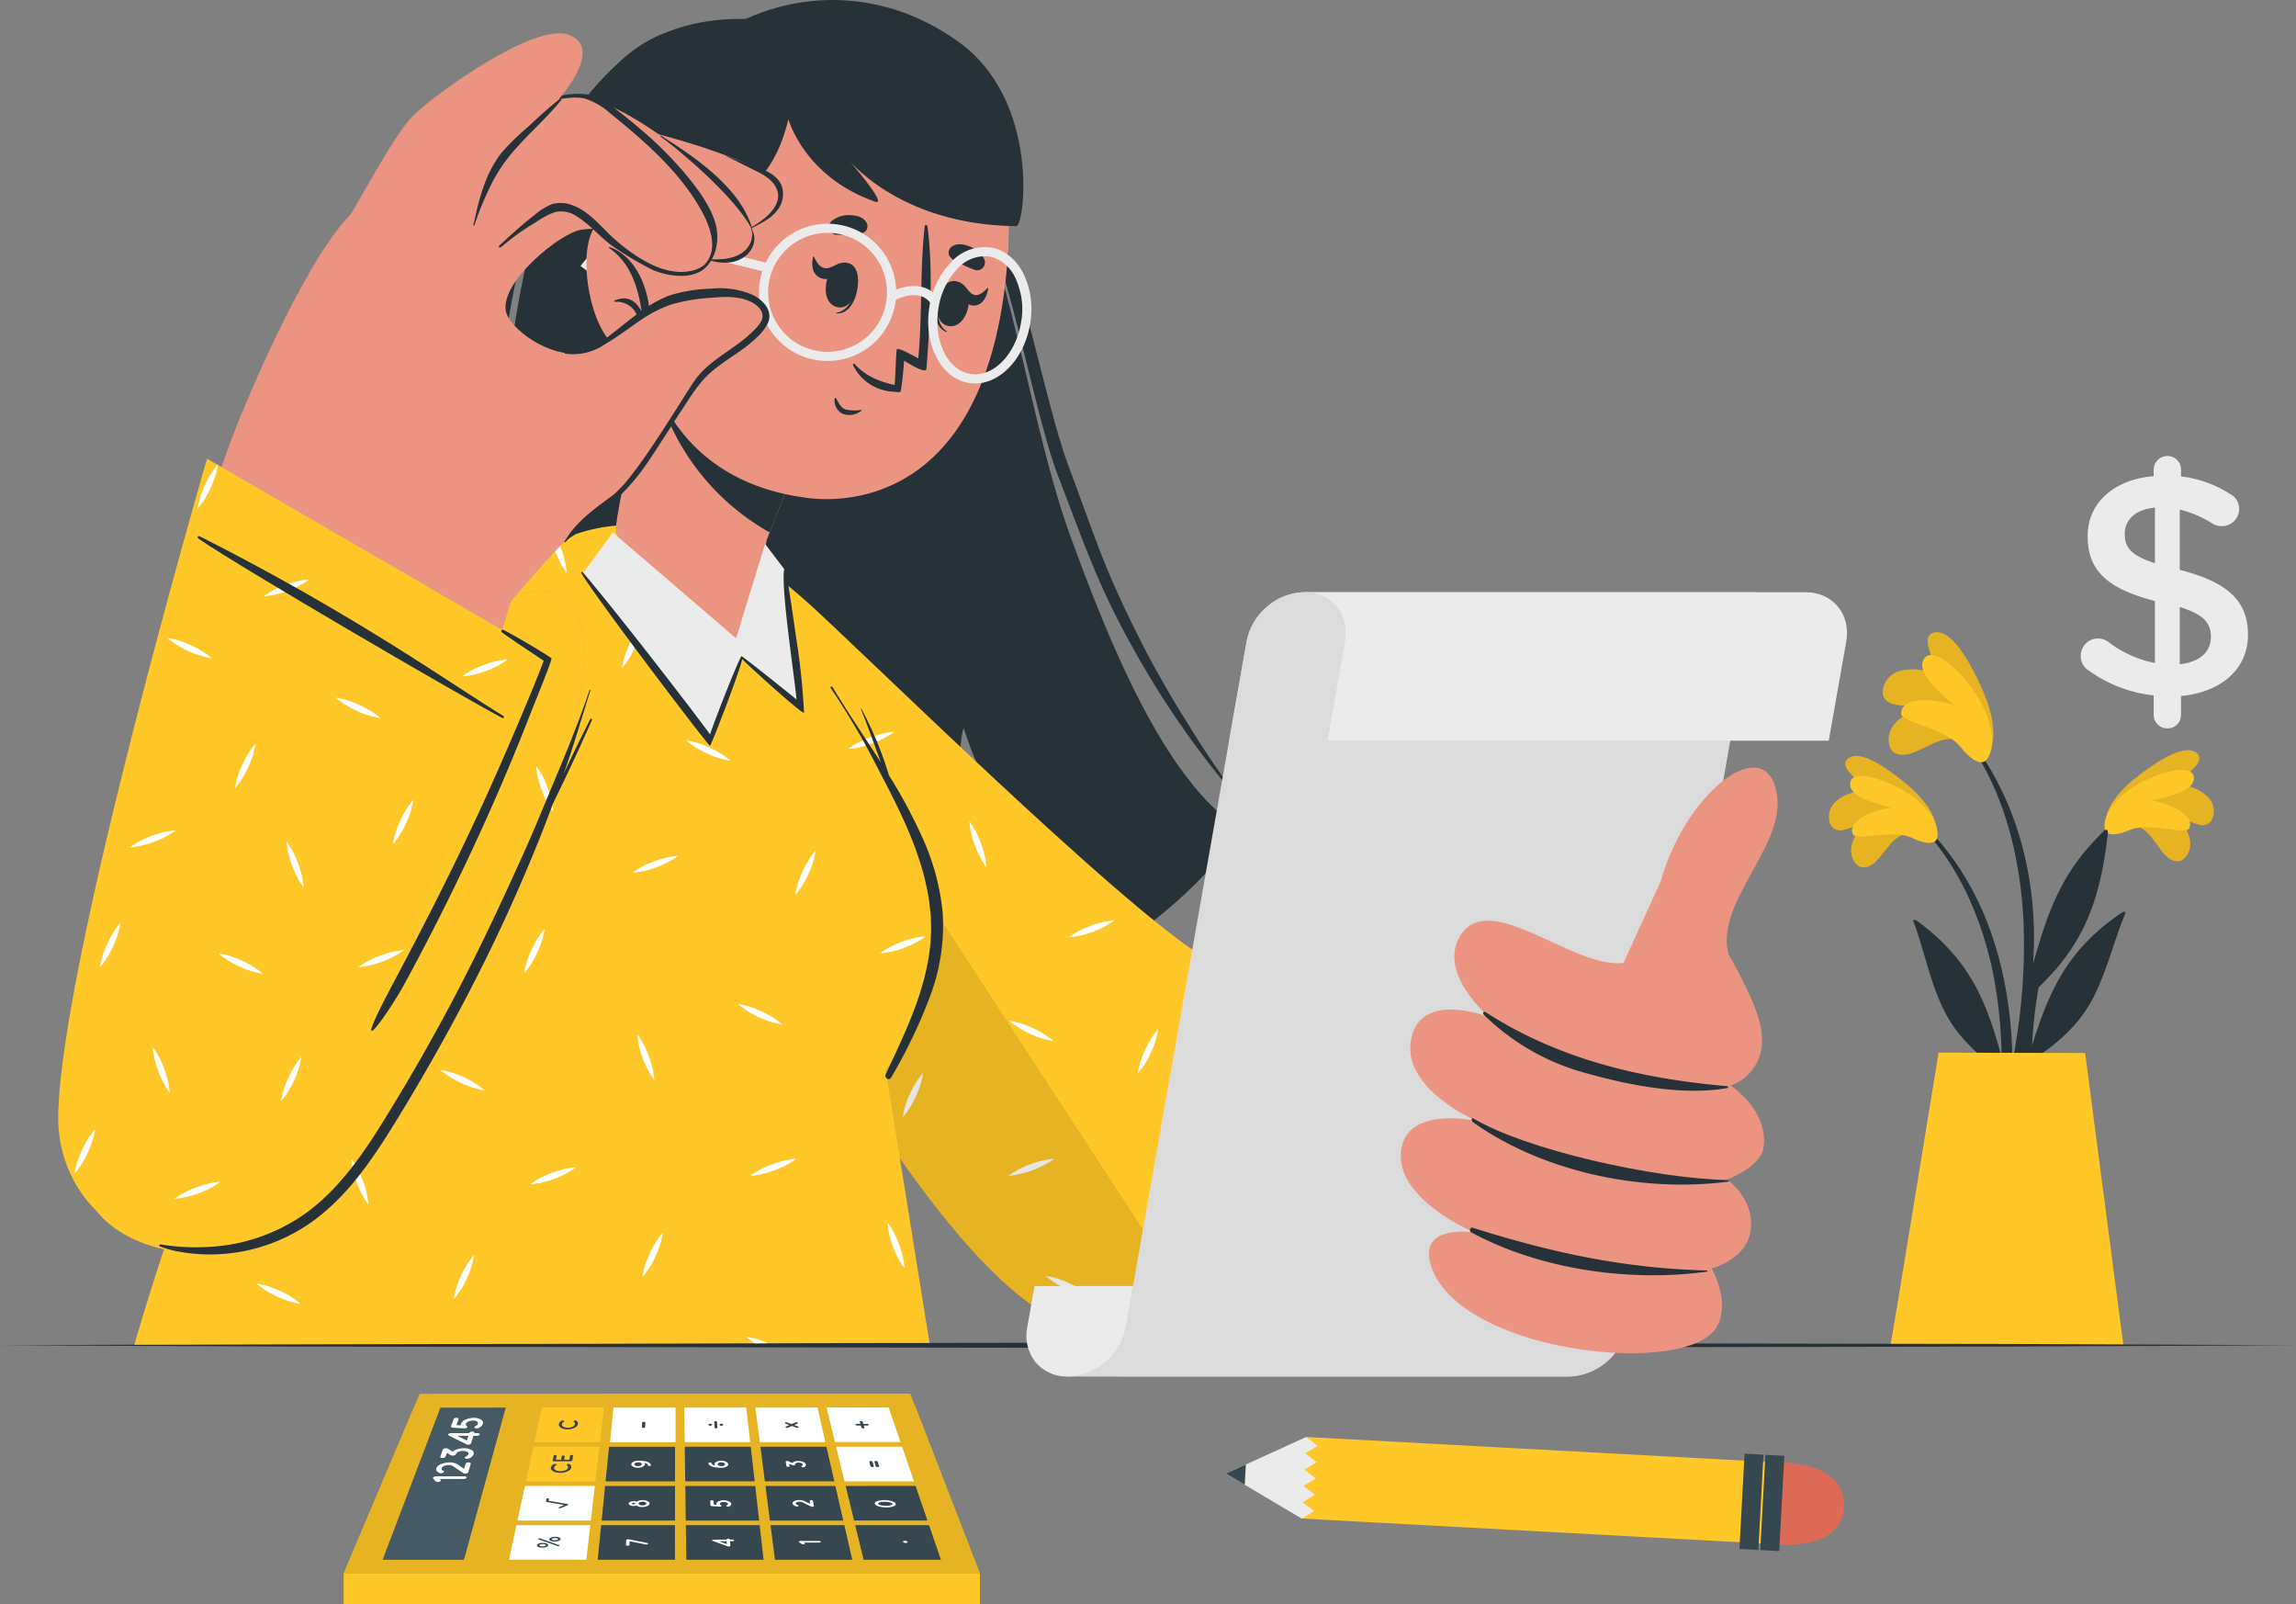 <svg id="Grupo_953321" data-name="Grupo 953321" xmlns="http://www.w3.org/2000/svg" xmlns:xlink="http://www.w3.org/1999/xlink" width="498.709" height="348.33" viewBox="0 0 498.709 348.33">
  <rect x="0" y="0" width="498.709" height="348.33" fill="#808080" stroke="none"/>
  <defs>
    <clipPath id="clip-path">
      <rect id="Rectángulo_352016" data-name="Rectángulo 352016" width="498.709" height="348.33" fill="none"/>
    </clipPath>
    <clipPath id="clip-path-4">
      <rect id="Rectángulo_352003" data-name="Rectángulo 352003" width="23.381" height="24.199" fill="none"/>
    </clipPath>
    <clipPath id="clip-path-5">
      <rect id="Rectángulo_352004" data-name="Rectángulo 352004" width="23.495" height="24.123" fill="none"/>
    </clipPath>
    <clipPath id="clip-path-6">
      <rect id="Rectángulo_352005" data-name="Rectángulo 352005" width="24.031" height="27.975" fill="none"/>
    </clipPath>
    <clipPath id="clip-path-8">
      <rect id="Rectángulo_352007" data-name="Rectángulo 352007" width="126.934" height="176.284" fill="none"/>
    </clipPath>
    <clipPath id="clip-path-11">
      <rect id="Rectángulo_352013" data-name="Rectángulo 352013" width="138.194" height="39.095" fill="none"/>
    </clipPath>
  </defs>
  <g id="Grupo_953320" data-name="Grupo 953320" clip-path="url(#clip-path)">
    <g id="Grupo_953294" data-name="Grupo 953294">
      <g id="Grupo_953293" data-name="Grupo 953293" clip-path="url(#clip-path)">
        <path id="Trazado_662572" data-name="Trazado 662572" d="M405.432,84.7a2.914,2.914,0,0,1,2.934,2.937v1.5A24.851,24.851,0,0,1,418.951,92.9,3.656,3.656,0,0,1,421,96.176a3.762,3.762,0,0,1-3.824,3.756,3.946,3.946,0,0,1-2.048-.615,24.8,24.8,0,0,0-7.034-3v13.11c10.38,2.6,14.819,6.761,14.819,14.068,0,7.513-5.873,12.5-14.547,13.316v4.1a2.914,2.914,0,0,1-2.934,2.937,2.973,2.973,0,0,1-3.006-2.937v-4.233a29.541,29.541,0,0,1-14-5.328,3.752,3.752,0,0,1-1.844-3.277,3.755,3.755,0,0,1,6.009-3,24.187,24.187,0,0,0,10.107,4.575V116.184c-9.971-2.6-14.614-6.35-14.614-14.066,0-7.307,5.8-12.361,14.34-13.044V87.641a2.973,2.973,0,0,1,3.006-2.937M402.7,107.99V95.9c-4.371.41-6.556,2.732-6.556,5.737,0,2.868,1.3,4.644,6.556,6.35m5.394,9.492V129.91c4.37-.478,6.761-2.663,6.761-5.941,0-3-1.5-4.848-6.761-6.487" transform="translate(65.367 14.323)" fill="#ebebeb"/>
      </g>
    </g>
    <g id="Grupo_953305" data-name="Grupo 953305">
      <g id="Grupo_953304" data-name="Grupo 953304" clip-path="url(#clip-path)">
        <path id="Trazado_662573" data-name="Trazado 662573" d="M357.625,153.077c18.7,18.307,21.839,46.629,17.9,71.437-.1.564-.973.409-.973-.119,0-5.648.171-11.244.154-16.823-.1-.256-.188-.495-.29-.751-4.88-3.549-9.368-7.558-12.149-13.052-3.121-6.142-4.35-13.069-6.739-19.485-.222-.614.433-.434.862-.117,11.374,8.388,15,17.417,18.265,29.481a100.314,100.314,0,0,0-1.979-18.785c-2.457-11.449-7.32-22.795-15.543-31.292-.307-.324.171-.818.495-.495" transform="translate(60.108 25.866)" fill="#263238"/>
        <path id="Trazado_662574" data-name="Trazado 662574" d="M356.763,157.335c-3.217.109-5.233,5.25-7.741,6.75-1.326.8-2.618.749-3.551-.558-2.484-3.468.925-7.745,4.129-10.138-2.293.942-4.194,2.6-6.664,3.068a2.324,2.324,0,0,1-3.01-1.8c-1.088-4.728,4.841-6.83,8.91-6.929-1.972-1.371-7.626-5.1-4.623-6.932,3.043-1.84,9.677,3.489,11.841,5.245,3.18,2.58,6.972,6.436,7.115,10.472.187,4.711-3.93,1.812-6.407.824" transform="translate(57.456 23.743)" fill="#ffc727"/>
        <g id="Grupo_953297" data-name="Grupo 953297" transform="translate(397.252 164.157)" opacity="0.1">
          <g id="Grupo_953296" data-name="Grupo 953296">
            <g id="Grupo_953295" data-name="Grupo 953295" clip-path="url(#clip-path-4)">
              <path id="Trazado_662575" data-name="Trazado 662575" d="M356.763,157.335c-3.217.109-5.233,5.25-7.741,6.75-1.326.8-2.618.749-3.551-.558-2.484-3.468.925-7.745,4.129-10.138-2.293.942-4.194,2.6-6.664,3.068a2.324,2.324,0,0,1-3.01-1.8c-1.088-4.728,4.841-6.83,8.91-6.929-1.972-1.371-7.626-5.1-4.623-6.932,3.043-1.84,9.677,3.489,11.841,5.245,3.18,2.58,6.972,6.436,7.115,10.472.187,4.711-3.93,1.812-6.407.824" transform="translate(-339.796 -140.414)"/>
            </g>
          </g>
        </g>
        <path id="Trazado_662576" data-name="Trazado 662576" d="M357.029,157.5c-4.113-1.869-12.015.822-12.687-.735-1.362-3.168,4.952-5.343,8.361-5.762-3.139-.851-9.154-2.206-8.969-5.233.227-3.7,9.225-.518,13.78,2.975,5.738,4.4,5.7,8.645,4.752,9.5-1.3,1.167-4.558-.431-5.238-.74" transform="translate(58.121 24.369)" fill="#ffc727"/>
        <path id="Trazado_662577" data-name="Trazado 662577" d="M396.849,151.526c-19.382,17.583-23.6,45.765-20.6,70.7.081.567.956.447.976-.082.215-5.643.257-11.242.486-16.816.112-.253.206-.488.318-.739,5.012-3.361,9.648-7.2,12.635-12.582,3.354-6.018,4.845-12.894,7.476-19.213.244-.606-.416-.45-.857-.151-11.685,7.95-15.652,16.834-19.373,28.764a100.347,100.347,0,0,1,2.692-18.7c2.891-11.346,8.181-22.5,16.723-30.677.319-.312-.14-.825-.476-.513" transform="translate(63.472 25.605)" fill="#263238"/>
        <path id="Trazado_662578" data-name="Trazado 662578" d="M397.6,155.836c3.21.23,5.029,5.446,7.479,7.04,1.294.849,2.587.849,3.568-.423,2.615-3.37-.628-7.774-3.74-10.287,2.254,1.029,4.092,2.756,6.542,3.319a2.324,2.324,0,0,0,3.076-1.686c1.268-4.683-4.577-7.01-8.638-7.264,2.023-1.3,7.814-4.8,4.882-6.752-2.971-1.954-9.8,3.119-12.031,4.791-3.276,2.457-7.212,6.166-7.508,10.193-.366,4.7,3.859,1.959,6.37,1.067" transform="translate(66.149 23.562)" fill="#ffc727"/>
        <g id="Grupo_953300" data-name="Grupo 953300" transform="translate(457.358 162.906)" opacity="0.1">
          <g id="Grupo_953299" data-name="Grupo 953299">
            <g id="Grupo_953298" data-name="Grupo 953298" clip-path="url(#clip-path-5)">
              <path id="Trazado_662579" data-name="Trazado 662579" d="M397.6,155.836c3.21.23,5.029,5.446,7.479,7.04,1.294.849,2.587.849,3.568-.423,2.615-3.37-.628-7.774-3.74-10.287,2.254,1.029,4.092,2.756,6.542,3.319a2.324,2.324,0,0,0,3.076-1.686c1.268-4.683-4.577-7.01-8.638-7.264,2.023-1.3,7.814-4.8,4.882-6.752-2.971-1.954-9.8,3.119-12.031,4.791-3.276,2.457-7.212,6.166-7.508,10.193-.366,4.7,3.859,1.959,6.37,1.067" transform="translate(-391.209 -139.344)"/>
            </g>
          </g>
        </g>
        <path id="Trazado_662580" data-name="Trazado 662580" d="M396.678,155.973c4.182-1.713,11.975,1.278,12.706-.253,1.481-3.114-4.745-5.526-8.136-6.077,3.169-.731,9.23-1.855,9.161-4.887-.085-3.7-9.2-.869-13.883,2.448-5.9,4.179-6.026,8.422-5.109,9.308,1.256,1.215,4.571-.257,5.261-.54" transform="translate(66.113 24.181)" fill="#ffc727"/>
        <path id="Trazado_662581" data-name="Trazado 662581" d="M378.991,200.75a190.461,190.461,0,0,1-6.018,27.8.692.692,0,0,1-1.354-.274c1.273-8.567,3.594-16.976,4.867-25.543a128.623,128.623,0,0,0,1.488-26.224c-.816-14.437-4.736-29.794-14.156-41.09-.207-.268.233-.646.445-.4,18.861,21.991,15.86,48.953,15.842,51.37,2.67-9.1,5.422-19.54,15.522-28.811.435-.4.775-.209.7.47-1.806,16.886-6.5,25.7-16.29,34.73-.278,2.676-.623,5.339-1.049,7.969" transform="translate(61.509 22.817)" fill="#263238"/>
        <path id="Trazado_662582" data-name="Trazado 662582" d="M366.009,140.913c-3.393-1.507-8.073,2.813-11.43,3.107-1.777.161-3.092-.54-3.4-2.365-.832-4.849,4.858-7.572,9.388-8.441-2.853-.177-5.66.586-8.46-.171-1.692-.47-2.619-1.631-2.215-3.386,1.25-5.454,8.461-4.651,12.731-2.705-1.356-2.415-5.345-9.128-1.306-9.519,4.084-.376,8.283,8.491,9.645,11.4,2,4.278,3.994,10.187,2.111,14.446-2.178,4.981-4.991-.1-7.062-2.37" transform="translate(59.147 19.855)" fill="#ffc727"/>
        <g id="Grupo_953303" data-name="Grupo 953303" transform="translate(408.943 137.277)" opacity="0.1">
          <g id="Grupo_953302" data-name="Grupo 953302">
            <g id="Grupo_953301" data-name="Grupo 953301" clip-path="url(#clip-path-6)">
              <path id="Trazado_662583" data-name="Trazado 662583" d="M366.009,140.913c-3.393-1.507-8.073,2.813-11.43,3.107-1.777.161-3.092-.54-3.4-2.365-.832-4.849,4.858-7.572,9.388-8.441-2.853-.177-5.66.586-8.46-.171-1.692-.47-2.619-1.631-2.215-3.386,1.25-5.454,8.461-4.651,12.731-2.705-1.356-2.415-5.345-9.128-1.306-9.519,4.084-.376,8.283,8.491,9.645,11.4,2,4.278,3.994,10.187,2.111,14.446-2.178,4.981-4.991-.1-7.062-2.37" transform="translate(-349.796 -117.422)"/>
            </g>
          </g>
        </g>
        <path id="Trazado_662584" data-name="Trazado 662584" d="M366,141.488c-3.326-4.01-12.879-5.2-12.793-7.149.182-3.973,7.828-3.05,11.576-1.771-2.829-2.462-8.387-6.9-6.672-9.943,2.1-3.721,9.832,4.106,12.8,10.023,3.74,7.454,1.564,11.841.151,12.245-1.937.554-4.512-2.743-5.061-3.4" transform="translate(59.723 20.571)" fill="#ffc727"/>
        <path id="Trazado_662585" data-name="Trazado 662585" d="M393.521,195.59l8.318,63.555H351.222c1.043-5.631,10.463-63.629,10.463-63.629Z" transform="translate(59.388 33.06)" fill="#ffc727"/>
      </g>
    </g>
    <path id="Trazado_662586" data-name="Trazado 662586" d="M124.677,249.563l-62.338.1L0,249.951l62.339.284,62.338.1,124.678.2,124.676-.2,62.339-.1,62.338-.285-62.338-.286-62.339-.1-124.676-.194Z" transform="translate(0 42.165)" fill="#263238"/>
    <g id="Grupo_953310" data-name="Grupo 953310">
      <g id="Grupo_953309" data-name="Grupo 953309" clip-path="url(#clip-path)">
        <path id="Trazado_662587" data-name="Trazado 662587" d="M101.369,200.748a118.316,118.316,0,0,0,21.137,14.093c-10.421-19.019-4.839-59.531-3.9-53.606,4.507,28.321,21.46,60.355,28.836,62.488.051,0,.076.027.126.03,19.955,4.011,38.717.748,54.725-5.5a.172.172,0,0,0-.046-.1c-13.706-21.673-9.262-62.964-8.438-60.36,8.948,27.934,31.131,45.679,35.222,45.985h.026c16.343-11.528,25.553-23.631,23.507-25.107-14.858-10.76-26.006-36.221-35.718-62.957v-.022c-9.605-26.362-13.208-64.747-27.92-88.79C175.459,4.894,145.117-1.614,126.759,7.509c-48.174,23.941-34.5,185.69-25.39,193.239" transform="translate(15.615 0.594)" fill="#263238"/>
        <path id="Trazado_662588" data-name="Trazado 662588" d="M130.881,5.723A30.767,30.767,0,0,0,120.1,12.2a66.082,66.082,0,0,0-8.323,9A104.615,104.615,0,0,0,100.059,42c-6.372,14.5-9.851,43.708-11.627,59.166a242.832,242.832,0,0,0-.026,46.64c.312,3.881.885,7.744,1.315,11.614l1.71,11.572L93.643,182.5l2.592,11.44L94.423,182.4l-1.54-11.555-1.3-11.566c-.291-3.863-.725-7.716-.9-11.581-.966-15.439-1.094-30.926.641-46.253,1.5-15.336,5.026-44.282,10.77-58.763a105.672,105.672,0,0,1,10.83-20.829,63.961,63.961,0,0,1,7.707-9.2,41.124,41.124,0,0,1,4.728-3.918,22.091,22.091,0,0,1,5.518-3.015" transform="translate(14.761 0.968)" fill="#263238"/>
        <path id="Trazado_662589" data-name="Trazado 662589" d="M242.382,172.992a201.094,201.094,0,0,1-11.919-17.3c-3.728-5.884-7.206-11.886-10.352-18.012-3.109-6.138-6.089-12.322-8.583-18.656s-4.758-12.8-7.152-19.206c-4.937-12.779-9.645-39.345-15.424-51.89-2.925-6.257-5.976-12.481-9.5-18.52a92.82,92.82,0,0,0-5.857-8.781c-2.158-2.788-4.554-5.592-7.826-7.409,3.079,2.042,5.194,4.922,7.172,7.772a90.278,90.278,0,0,1,5.223,8.966c3.228,6.094,6.029,12.363,8.684,18.675,5.316,12.625,10.032,39.143,14.746,51.973,2.483,6.39,4.8,12.789,7.424,19.185a167.494,167.494,0,0,0,9.065,18.724,194.75,194.75,0,0,0,24.3,34.478" transform="translate(28.03 2.235)" fill="#263238"/>
        <path id="Trazado_662590" data-name="Trazado 662590" d="M133.731,147.762c12.578,28.259,61.793,119.261,92.164,124.713,19.929,3.577,99.559-7.032,112.637-26.432,5.7-8.455-6.5-65.527-17.075-62.863s-74.334,13.436-82.284,11.434c-7.9-1.992-69.367-67.777-92-83.844-39.03-27.7-20.217,21.774-13.442,36.992" transform="translate(20.835 17.331)" fill="#eb9481"/>
        <path id="Trazado_662591" data-name="Trazado 662591" d="M298.14,180.633l4.8,86.238s-62.911,13.829-90.368,4.343c-33.34-11.517-82.12-114.764-88.8-131.735-10.964-27.859-7.926-44.729,7.613-40.6,6.038,1.554,13.979,6.31,23.71,14.884,10.186,8.928,68.67,66.879,87.128,77.827,10.322,6.123,55.919-10.952,55.919-10.952" transform="translate(19.824 16.614)" fill="#ffc727"/>
        <path id="Trazado_662592" data-name="Trazado 662592" d="M264.28,249.55a19.065,19.065,0,0,0-4.746,2.5,19.022,19.022,0,0,0,5.226-1.2,18.643,18.643,0,0,0,4.746-2.49,18.5,18.5,0,0,0-5.226,1.192m-47.395-67.737a18.575,18.575,0,0,0-4.735,2.49,20.527,20.527,0,0,0,9.961-3.694,18.607,18.607,0,0,0-5.226,1.2m-47.816-40.93a19.066,19.066,0,0,0-4.746,2.5,20.626,20.626,0,0,0,9.972-3.694,18.911,18.911,0,0,0-5.226,1.192m34.757,92.709a18.823,18.823,0,0,0-4.747,2.49,20.527,20.527,0,0,0,9.961-3.694,18.435,18.435,0,0,0-5.214,1.2m55.625-33.237a18.864,18.864,0,0,0-4.746,2.5,19.022,19.022,0,0,0,5.226-1.2,18.644,18.644,0,0,0,4.746-2.49,18.5,18.5,0,0,0-5.226,1.192m-83.531-15.081a19,19,0,0,0-4.735,2.5,19.022,19.022,0,0,0,5.226-1.2,18.618,18.618,0,0,0,4.735-2.5,19.021,19.021,0,0,0-5.226,1.2M301.06,232.891c-.2-.795-.456-1.578-.725-2.35a19.065,19.065,0,0,0-2.5-4.746,18.607,18.607,0,0,0,1.2,5.226,19.572,19.572,0,0,0,2.151,4.279Zm-66.089,4.8a19.022,19.022,0,0,0-2.49-4.747,19.008,19.008,0,0,0,1.192,5.226,18.687,18.687,0,0,0,2.5,4.746,18.514,18.514,0,0,0-1.2-5.226m-41.877-73.84a19,19,0,0,0-2.5-4.735,19.022,19.022,0,0,0,1.2,5.226,18.575,18.575,0,0,0,2.49,4.735,18.594,18.594,0,0,0-1.192-5.226m-46.05-45.337a18.823,18.823,0,0,0-2.49-4.747,20.527,20.527,0,0,0,3.694,9.961,18.434,18.434,0,0,0-1.2-5.214m65.224,140.887a18.52,18.52,0,0,0-5.121-1.59,18.664,18.664,0,0,0,4.536,2.841,18.921,18.921,0,0,0,5.121,1.59,18.89,18.89,0,0,0-4.536-2.841m57.367-35.482a18.651,18.651,0,0,0-5.121-1.578,20.9,20.9,0,0,0,9.668,4.431,19.379,19.379,0,0,0-4.548-2.853m-18.892,47.36a18.519,18.519,0,0,0-5.121-1.59,15.328,15.328,0,0,0,2.829,1.964c.924-.047,1.835-.094,2.759-.152-.152-.07-.316-.152-.468-.222M204.353,204a18.519,18.519,0,0,0-5.121-1.59,20.784,20.784,0,0,0,9.657,4.431A18.664,18.664,0,0,0,204.353,204m-70.122-60.874a18.519,18.519,0,0,0-5.121-1.59,18.664,18.664,0,0,0,4.536,2.841,18.92,18.92,0,0,0,5.121,1.59,18.89,18.89,0,0,0-4.536-2.841m43.49,75.1a18.259,18.259,0,0,0-1.578,5.121,18.957,18.957,0,0,0,2.841-4.548,19.341,19.341,0,0,0,1.59-5.121,19,19,0,0,0-2.853,4.548m-23.37-48.213a18.26,18.26,0,0,0-1.578,5.121,18.955,18.955,0,0,0,2.841-4.548,19.341,19.341,0,0,0,1.59-5.121,19.379,19.379,0,0,0-2.853,4.548m74.413,38.72a18.921,18.921,0,0,0-1.59,5.121,18.362,18.362,0,0,0,2.853-4.536,19.341,19.341,0,0,0,1.59-5.121,18.581,18.581,0,0,0-2.853,4.536M118.039,118.273c.117.643.245,1.286.4,1.952a16.979,16.979,0,0,0,1.157-4.092,14.231,14.231,0,0,0-1.555,2.139" transform="translate(19.959 19.238)" fill="#fff"/>
        <path id="Trazado_662593" data-name="Trazado 662593" d="M263.115,252.486c-1.091-12.722-3.656-64.949-3.446-76.271.014-.784.514-.966.606-.146,4.189,38.046,2.91,63.824,3.342,76.357.011.313-.473.385-.5.061" transform="translate(43.905 29.681)" fill="#263238"/>
        <g id="Grupo_953308" data-name="Grupo 953308" transform="translate(137.062 114.874)" opacity="0.1">
          <g id="Grupo_953307" data-name="Grupo 953307">
            <g id="Grupo_953306" data-name="Grupo 953306" clip-path="url(#clip-path-8)">
              <path id="Trazado_662594" data-name="Trazado 662594" d="M123.763,139.467c6.668,16.975,55.479,120.237,88.8,131.742,8.212,2.84,19.645,3.583,31.608,3.266L129.312,98.441c-3.3-.507-5.964.053-7.889,1.6-6.193,4.86-5.594,19.29,2.339,39.425" transform="translate(-117.238 -98.259)"/>
            </g>
          </g>
        </g>
        <path id="Trazado_662595" data-name="Trazado 662595" d="M24.958,275.511l172.719-.406-9.544-59.386s13.657-16.578,11.074-34.559c-2.833-19.7-38.359-69.639-41.348-72.454C145.837,97.42,133.1,95.394,120.874,99.466l-.028,0c-56.471,35.5-95.888,176.043-95.888,176.043" transform="translate(4.22 16.491)" fill="#ffc727"/>
        <path id="Trazado_662596" data-name="Trazado 662596" d="M36.971,240.7a23.271,23.271,0,0,0-2.911,1.333c-.117.339-.234.666-.351.994a22.382,22.382,0,0,0,3.741-1.029,18.494,18.494,0,0,0,4.747-2.5,18.608,18.608,0,0,0-5.226,1.2M99.377,127.271a19,19,0,0,0-4.735,2.5,18.94,18.94,0,0,0,5.214-1.2,18.494,18.494,0,0,0,4.746-2.5,19.021,19.021,0,0,0-5.226,1.2m81.5,16.812a15.819,15.819,0,0,0-2.291,1.426,14.364,14.364,0,0,0,2.864-.468c-.187-.316-.386-.631-.573-.959m-44.5,25.849a19.022,19.022,0,0,0-4.747,2.49,20.626,20.626,0,0,0,9.972-3.694,18.607,18.607,0,0,0-5.226,1.2M114.2,237.563a18.823,18.823,0,0,0-4.746,2.49,19.007,19.007,0,0,0,5.226-1.192,18.618,18.618,0,0,0,4.735-2.5,18.435,18.435,0,0,0-5.214,1.2M190.18,187.4a19,19,0,0,0-4.735,2.5,19.022,19.022,0,0,0,5.226-1.2,18.618,18.618,0,0,0,4.735-2.5,19.021,19.021,0,0,0-5.226,1.2M76.848,190.413a18.952,18.952,0,0,0-4.735,2.49,20.527,20.527,0,0,0,9.961-3.694,18.609,18.609,0,0,0-5.226,1.2m85.192,45.3a18.823,18.823,0,0,0-4.747,2.49,19.008,19.008,0,0,0,5.226-1.192,18.794,18.794,0,0,0,4.735-2.5,18.435,18.435,0,0,0-5.214,1.2M116.2,102.077c-.117-.292-.234-.573-.351-.865-.386.269-.76.549-1.134.83.07.175.129.339.187.514a18.687,18.687,0,0,0,2.5,4.747,19.022,19.022,0,0,0-1.2-5.226M73.107,239.258a19.022,19.022,0,0,0-2.49-4.747,20.626,20.626,0,0,0,3.694,9.972,18.514,18.514,0,0,0-1.2-5.226m62.1-27.041a18.952,18.952,0,0,0-2.49-4.735,20.527,20.527,0,0,0,3.694,9.961,18.607,18.607,0,0,0-1.2-5.226m-21.967-58.291a19,19,0,0,0-2.5-4.735,20.962,20.962,0,0,0,3.694,9.961,19.009,19.009,0,0,0-1.192-5.226m76.318,99.15a18.453,18.453,0,0,0-2.49-4.747,19.008,19.008,0,0,0,1.192,5.226,18.8,18.8,0,0,0,2.5,4.735,18.434,18.434,0,0,0-1.2-5.214M161.3,120.642a18.823,18.823,0,0,0-2.49-4.747,20.527,20.527,0,0,0,3.694,9.961,18.434,18.434,0,0,0-1.2-5.214M95.074,216.812a18.65,18.65,0,0,0-5.121-1.578,20.9,20.9,0,0,0,9.668,4.431,19.379,19.379,0,0,0-4.548-2.853m61.342,56.362a14.516,14.516,0,0,0,1.906,1.4l2.782-.012a17.537,17.537,0,0,0-4.688-1.391M55.08,263.166a18.921,18.921,0,0,0-5.121-1.59,18.428,18.428,0,0,0,4.548,2.853,19.127,19.127,0,0,0,5.109,1.59,18.361,18.361,0,0,0-4.536-2.853M159.7,202.5a18.714,18.714,0,0,0-5.109-1.59,18.362,18.362,0,0,0,4.536,2.853,18.9,18.9,0,0,0,5.121,1.578A18.957,18.957,0,0,0,159.7,202.5m-11.212-57.25a18.519,18.519,0,0,0-5.121-1.59,18.664,18.664,0,0,0,4.536,2.841,18.92,18.92,0,0,0,5.121,1.59,18.89,18.89,0,0,0-4.536-2.841M81.221,161.1a18.519,18.519,0,0,0-1.59,5.121,18.731,18.731,0,0,0,2.841-4.548,18.319,18.319,0,0,0,1.59-5.109,18.665,18.665,0,0,0-2.841,4.536m54.2,93.983a18.9,18.9,0,0,0-1.578,5.121,18.665,18.665,0,0,0,2.841-4.536,18.921,18.921,0,0,0,1.59-5.121,19.311,19.311,0,0,0-2.853,4.536m33.19-82.947a18.26,18.26,0,0,0-1.578,5.121,18.955,18.955,0,0,0,2.841-4.548,19.341,19.341,0,0,0,1.59-5.121,19.379,19.379,0,0,0-2.853,4.548M94.431,259.916a18.921,18.921,0,0,0-1.59,5.121,18.361,18.361,0,0,0,2.853-4.536,18.9,18.9,0,0,0,1.578-5.121,18.89,18.89,0,0,0-2.841,4.536m-37.5-42.987a18.793,18.793,0,0,0-1.59,5.121,20.589,20.589,0,0,0,4.431-9.668,18.957,18.957,0,0,0-2.841,4.548m52.819-27.8a18.319,18.319,0,0,0-1.59,5.109A18.664,18.664,0,0,0,111,189.7a18.921,18.921,0,0,0,1.59-5.121,18.956,18.956,0,0,0-2.841,4.548m21.266-66.322a18.319,18.319,0,0,0-1.59,5.109,18.664,18.664,0,0,0,2.841-4.536,18.921,18.921,0,0,0,1.59-5.121,18.956,18.956,0,0,0-2.841,4.548" transform="translate(5.7 17.114)" fill="#fff"/>
        <path id="Trazado_662597" data-name="Trazado 662597" d="M154.731,127.621c3.338,5.556,7.025,10.924,10.518,16.4-1.408-3.879-2.792-7.766-4.34-11.593-.032-.076.076-.141.117-.063a80.188,80.188,0,0,1,5.979,14.45,109.944,109.944,0,0,1,6.977,12.9,51.516,51.516,0,0,1,4.683,16.9,43.566,43.566,0,0,1-2.454,17.4,112.676,112.676,0,0,1-8.749,18.415c-.441.786-1.534.058-1.168-.721,4.9-10.446,10.314-21.438,9.822-33.282-.486-11.7-5.94-22.5-11.286-32.661a162.122,162.122,0,0,0-10.486-17.93c-.161-.229.238-.462.387-.214" transform="translate(26.092 21.561)" fill="#263238"/>
        <path id="Trazado_662598" data-name="Trazado 662598" d="M201.852,238.878l-3.462,19.634H307.25a13.318,13.318,0,0,0,12.578-10.694l1.577-8.94Z" transform="translate(33.546 40.392)" fill="#dbdbdb"/>
        <path id="Trazado_662599" data-name="Trazado 662599" d="M190.88,247.818l1.576-8.94h21.386l-1.576,8.94a13.317,13.317,0,0,1-12.578,10.693,8.887,8.887,0,0,1-7.015-3.126,9.235,9.235,0,0,1-1.793-7.566" transform="translate(32.248 40.392)" fill="#ebebeb"/>
        <path id="Trazado_662600" data-name="Trazado 662600" d="M235.681,120.689,207.536,280.3H305.7a13.318,13.318,0,0,0,12.578-10.694L346.426,110H248.259a12.691,12.691,0,0,0-8.117,3.126,13.1,13.1,0,0,0-4.461,7.566" transform="translate(35.092 18.599)" fill="#dbdbdb"/>
        <path id="Trazado_662601" data-name="Trazado 662601" d="M243.191,110l-5.685,32.243H357.059l3.8-21.551c1.04-5.9-2.906-10.692-8.808-10.692Z" transform="translate(40.16 18.599)" fill="#ebebeb"/>
        <path id="Trazado_662602" data-name="Trazado 662602" d="M232.16,120.689l-3.8,21.55h21.386l3.8-21.55c1.04-5.9-2.906-10.692-8.808-10.692a12.691,12.691,0,0,0-8.117,3.126,13.1,13.1,0,0,0-4.461,7.566" transform="translate(38.613 18.599)" fill="#dbdbdb"/>
        <path id="Trazado_662603" data-name="Trazado 662603" d="M323.079,162.794c4,11.39,15.524,26.234,15.646,35.206a10.291,10.291,0,0,1-6.83,10.2s8.368,5.346,7.137,13.507c-.634,4.2-7.9,6.874-7.9,6.874s6.52,4.578,4.978,11.766c-1.23,5.727-8.324,7.552-8.324,7.552s4.208,7.306,1.085,12.738c-6.334,11.018-56.334,5.705-62.1-13.535-2.688-8.967,9.454-7.006,9.454-7.006s-16.779-7.037-15.948-17.373,16.454-6.836,16.454-6.836-16.2-6.961-14.257-17.59c2.023-11.067,17.049-4.889,17.049-4.889s-10.317-8.718-6.964-16.515c5.532-12.874,24.806,6.1,36.071,4.662l7.99-17.474Z" transform="translate(44.005 27.527)" fill="#eb9481"/>
        <path id="Trazado_662604" data-name="Trazado 662604" d="M323.526,183.029c-2.841-11.115,11.805-22.911,10.615-33.93-1.609-14.907-19.527-2.366-25.422,18.408l-1.742,16.931Z" transform="translate(51.907 24.108)" fill="#eb9481"/>
        <path id="Trazado_662605" data-name="Trazado 662605" d="M324.536,237.325a.132.132,0,0,1,.022.263c-16.872,2.26-36.1-.428-51.18-8.544-.5-.265-.277-1.185.324-1,17.141,5.393,32.784,8.811,50.834,9.277" transform="translate(46.179 38.556)" fill="#263238"/>
        <path id="Trazado_662606" data-name="Trazado 662606" d="M329.141,221.125c.2,0,.192.33-.019.357-17.4,2.233-38.973-1.39-55.252-12.791-.558-.39-.668-1.3.009-.9,11.4,6.761,39.011,13,55.262,13.335" transform="translate(46.231 35.118)" fill="#263238"/>
        <path id="Trazado_662607" data-name="Trazado 662607" d="M276.012,187.964c16.033,10.328,33.763,14.477,52.586,16.122.247.021.191.366-.02.4-9.426,1.706-21.316-.593-30.415-3.165a50.262,50.262,0,0,1-22.512-12.8c-.249-.247.018-.781.361-.56" transform="translate(46.593 31.774)" fill="#263238"/>
        <path id="Trazado_662608" data-name="Trazado 662608" d="M114.412,105.589c.234,3.037,11.291,24.215,24.784,25.651,4.395.459,7.977-23.417,7.977-23.417l.668-1.7,9.322-23.833L131.034,59.216l-3.811-3.109s-2.121,6.69-4.678,15.044c-.122.387-.242.774-.365,1.19-.158.469-.312.91-.437,1.354-.4,1.243-.8,2.515-1.173,3.789-.288.969-.573,1.909-.838,2.938-.292,1.025-.555,2.025-.848,3.051-2.667,10.165-4.555,20.828-4.473,22.116" transform="translate(19.345 9.487)" fill="#eb9481"/>
        <path id="Trazado_662609" data-name="Trazado 662609" d="M121.369,71.152a51.337,51.337,0,0,0,25.294,34.97l9.322-23.834L129.858,59.215l-3.811-3.107s-2.121,6.688-4.678,15.044" transform="translate(20.522 9.487)" fill="#263238"/>
        <path id="Trazado_662610" data-name="Trazado 662610" d="M198.122,63.069c-5.917,44.524-33.252,46.007-42.852,44.721-8.714-1.168-38.237-6.251-36.954-51.149s23.856-56.22,43.929-54.6,41.794,16.506,35.877,61.031" transform="translate(19.999 0.32)" fill="#eb9481"/>
        <path id="Trazado_662611" data-name="Trazado 662611" d="M181.918,50.936a29.788,29.788,0,0,1-2.846-1.236,5.017,5.017,0,0,1-2.661-1.814,1.6,1.6,0,0,1,.394-1.91c1.2-.921,2.681-.656,4.012-.124a5.825,5.825,0,0,1,3.166,2.75,1.7,1.7,0,0,1-2.066,2.335" transform="translate(29.801 7.671)" fill="#263238"/>
        <path id="Trazado_662612" data-name="Trazado 662612" d="M155.576,44.207a29.534,29.534,0,0,0,3.1-.018,5.021,5.021,0,0,0,3.16-.622,1.6,1.6,0,0,0,.388-1.911c-.742-1.319-2.207-1.657-3.641-1.692a5.825,5.825,0,0,0-3.992,1.284,1.7,1.7,0,0,0,.982,2.959" transform="translate(26.041 6.757)" fill="#263238"/>
        <path id="Trazado_662613" data-name="Trazado 662613" d="M160.1,51.974c0-.119-.261.1-.279.223-.448,3.027-1.471,6.418-4.374,6.926-.09.016-.109.168-.006.173,3.408.132,4.72-4.383,4.659-7.322" transform="translate(26.271 8.782)" fill="#263238"/>
        <path id="Trazado_662614" data-name="Trazado 662614" d="M158.309,48.881c-4.775-1.242-6.907,8.4-2.483,9.548,4.351,1.132,6.485-8.506,2.483-9.548" transform="translate(25.94 8.247)" fill="#263238"/>
        <path id="Trazado_662615" data-name="Trazado 662615" d="M156.726,49.165c-.962.359-2,1.139-3.037,1.015-1.2-.144-1.864-1.349-2.417-2.489-.057-.119-.159-.053-.189.075-.436,1.84-.145,3.892,1.773,4.606,1.751.65,3.41-.7,4.281-2.453.163-.325-.023-.9-.411-.754" transform="translate(25.517 8.053)" fill="#263238"/>
        <path id="Trazado_662616" data-name="Trazado 662616" d="M174.794,54.36c.049-.108.2.194.17.316-.779,2.959-1.171,6.479,1.3,8.088.077.049.034.2-.063.16-3.185-1.217-2.615-5.885-1.4-8.564" transform="translate(29.393 9.188)" fill="#263238"/>
        <path id="Trazado_662617" data-name="Trazado 662617" d="M178.129,52.22c4.877.735,3.048,10.438-1.471,9.756-4.447-.671-2.618-10.372,1.471-9.756" transform="translate(29.435 8.825)" fill="#263238"/>
        <path id="Trazado_662618" data-name="Trazado 662618" d="M179.259,53.1c.67.659,1.252,1.736,2.156,1.969,1.049.27,2.031-.631,2.9-1.509.09-.09.151,0,.13.134-.3,1.864-1.275,3.679-3.125,3.7-1.686.019-2.579-1.8-2.673-3.728-.018-.358.343-.83.613-.565" transform="translate(30.207 8.965)" fill="#263238"/>
        <path id="Trazado_662619" data-name="Trazado 662619" d="M155.386,74c.52.881.97,2.024,2.018,2.4a8.057,8.057,0,0,0,3.374.112.107.107,0,0,1,.088.186,4.119,4.119,0,0,1-4.181.594,3.256,3.256,0,0,1-1.619-3.237c0-.184.244-.186.32-.057" transform="translate(26.22 12.498)" fill="#263238"/>
        <path id="Trazado_662620" data-name="Trazado 662620" d="M169.586,71.225s-.317,4.6-.756,6.709c-.042.2-.572.185-1.3.077-.036,0-.058.013-.083-.015a10.24,10.24,0,0,1-8.955-5.779.223.223,0,0,1,.375-.227c2.353,2.622,5.316,3.791,8.607,4.536.271-.553.278-7.9.618-7.852,1.174.143,3.28,1.4,4.563,2.086.936-9.563.332-19.2,1.409-28.707a.293.293,0,0,1,.579-.021c1.348,10.054.511,21.082-.2,30.983-.078,1.236-4.088-1.256-4.858-1.791" transform="translate(26.796 7.067)" fill="#263238"/>
        <path id="Trazado_662621" data-name="Trazado 662621" d="M121.911,57.534c10.284,2.1,13.37-14.161,13.37-14.161s11.893,1.218,16.428-17.476c0,0,3.4,12.48,18.791,17.886,3.257,1.145-6.291-9.736-6.291-9.736S175.3,48.863,201.2,49.105c1.831.016,5.3-27.226-12.557-40.041s-38.627-11.012-53.17-1.008c0,0-14.016,4.931-18.28,18.226s.719,30.435,4.717,31.252" transform="translate(19.54 0)" fill="#263238"/>
        <path id="Trazado_662622" data-name="Trazado 662622" d="M151.9,70.808a14.9,14.9,0,1,1,18.911-14h0a14.907,14.907,0,0,1-18.91,14m7.489-26.786a12.91,12.91,0,1,0,9.43,12.735,12.851,12.851,0,0,0-9.43-12.735" transform="translate(23.843 7.026)" fill="#ebebeb"/>
        <path id="Trazado_662623" data-name="Trazado 662623" d="M180.391,75.207c-5.491-1.536-8.9-8.553-7.695-16.234a17.787,17.787,0,0,1,4.728-9.8,9.864,9.864,0,0,1,8.545-3.2c3,.465,5.529,2.48,7.155,5.662a17.806,17.806,0,0,1,1.492,10.78c-1.275,8.116-7.228,13.947-13.269,13a8.409,8.409,0,0,1-.955-.208M186.4,48.1a6.293,6.293,0,0,0-.739-.16,7.945,7.945,0,0,0-6.827,2.633,15.829,15.829,0,0,0-4.17,8.705c-1.1,7.033,2.016,13.388,6.991,14.166,4.958.779,9.888-4.31,10.994-11.339a15.812,15.812,0,0,0-1.3-9.567A8.212,8.212,0,0,0,186.4,48.1" transform="translate(29.16 7.756)" fill="#ebebeb"/>
        <path id="Trazado_662624" data-name="Trazado 662624" d="M165.995,56.474l-1.029-1.707c2.528-1.524,8.087-3.235,11.076,1.177l-1.648,1.116c-2.673-3.956-8.166-.724-8.4-.587" transform="translate(27.894 8.983)" fill="#ebebeb"/>
        <path id="Trazado_662625" data-name="Trazado 662625" d="M109.465,51.65l-1.606-1.178c.552-.748,5.5-7.318,10.006-7.342,4.211-.011,30.2,6.6,31.307,6.887l-.495,1.93c-7.449-1.9-27.548-6.843-30.8-6.824-2.975.014-7.079,4.717-8.41,6.527" transform="translate(18.238 7.293)" fill="#ebebeb"/>
        <path id="Trazado_662626" data-name="Trazado 662626" d="M126.514,54.471s-6.527-15.812-13.5-13.78-4.181,23.471,2.508,27.8a7.593,7.593,0,0,0,10.819-1.778Z" transform="translate(18.424 6.85)" fill="#eb9481"/>
        <path id="Trazado_662627" data-name="Trazado 662627" d="M113.262,45.906a.1.1,0,0,0-.082.186c4.652,3.207,6.29,8.545,7.082,13.879-1.1-2.229-2.94-3.726-5.876-2.481-.154.065-.074.3.077.305A4.67,4.67,0,0,1,119.13,60.5a22.528,22.528,0,0,1,1.5,4.595c.138.51,1.018.449.961-.117,0-.041-.012-.084-.016-.126,1.578-6.49-1.461-16.737-8.313-18.947" transform="translate(19.13 7.761)" fill="#263238"/>
        <path id="Trazado_662628" data-name="Trazado 662628" d="M147.832,101.376l-6.281,20.519L114.759,98.888l-6.3,8.649s27.51,37.834,27.508,36.018l6.723-17.8,12.816,10.894-3.5-29.79Z" transform="translate(18.339 16.721)" fill="#ebebeb"/>
        <path id="Trazado_662629" data-name="Trazado 662629" d="M154.691,120.661c-.742-4.9-1.354-9.854-2.322-14.713-.034-.173-.314-.228-.339-.019-.582,4.842,2.357,23.562,2.719,28.079-.018-.015-.039-.032-.056-.048-.537-.472-11.831-9.539-11.921-9.371-1.542,2.867-6.484,15.831-6.8,17-4.353-6.01-22.665-29.61-27.689-35.216a.171.171,0,0,0-.281.2c3.937,6.4,27.655,37.584,27.945,37.472.216.139,6.369-15.835,7.013-18.808,1.952,2.018,13.454,12.355,13.428,11.62a155.389,155.389,0,0,0-1.7-16.19" transform="translate(18.257 17.889)" fill="#263238"/>
        <path id="Trazado_662630" data-name="Trazado 662630" d="M122.424,138.547c-10.413,44.815-39.887,94.963-58.546,109.7-11.355,8.968-47.725,9.049-49.359-14.476s69.79-97.293,80.3-111.643,37-24.013,27.607,16.421" transform="translate(2.45 18.551)" fill="#eb9481"/>
        <path id="Trazado_662631" data-name="Trazado 662631" d="M122.424,138.547c-10.413,44.815-39.887,94.963-58.546,109.7-11.355,8.968-47.725,9.049-49.359-14.476s69.79-97.293,80.3-111.643,37-24.013,27.607,16.421" transform="translate(2.45 18.551)" fill="#ffc727"/>
        <path id="Trazado_662632" data-name="Trazado 662632" d="M40.218,237.1a19,19,0,0,0-4.735,2.5,18.941,18.941,0,0,0,5.214-1.2,18.494,18.494,0,0,0,4.747-2.5,18.608,18.608,0,0,0-5.226,1.2m62.406-113.425a19,19,0,0,0-4.735,2.5,18.94,18.94,0,0,0,5.214-1.2,18.494,18.494,0,0,0,4.746-2.5,19.021,19.021,0,0,0-5.226,1.2M80.1,186.819a18.952,18.952,0,0,0-4.735,2.49,20.527,20.527,0,0,0,9.961-3.694,18.609,18.609,0,0,0-5.226,1.2M62.29,166.745a18.865,18.865,0,0,0-2.5-4.747,19.021,19.021,0,0,0,1.2,5.226,18.687,18.687,0,0,0,2.5,4.747,18.924,18.924,0,0,0-1.2-5.226M33.227,211.393a19.065,19.065,0,0,0-2.5-4.747,20.626,20.626,0,0,0,3.694,9.972,19.008,19.008,0,0,0-1.192-5.226m40.638,19.524a16.344,16.344,0,0,0,.842,4.162c.3-.362.608-.748.924-1.134a15.846,15.846,0,0,0-1.765-3.028m42.625-80.585a19,19,0,0,0-2.5-4.735,18.529,18.529,0,0,0,1.2,5.214,20.118,20.118,0,0,0,2,4.057c.094-.3.2-.6.292-.9v-.012a22.432,22.432,0,0,0-.994-3.624M50.12,187.883A18.9,18.9,0,0,0,45,186.3a18.664,18.664,0,0,0,4.536,2.841,18.921,18.921,0,0,0,5.121,1.59,19.311,19.311,0,0,0-4.536-2.853M84.468,157.51a18.519,18.519,0,0,0-1.59,5.121,18.731,18.731,0,0,0,2.841-4.548,18.319,18.319,0,0,0,1.59-5.109,18.665,18.665,0,0,0-2.841,4.536M60.174,213.334a18.793,18.793,0,0,0-1.59,5.121,20.589,20.589,0,0,0,4.431-9.668,18.957,18.957,0,0,0-2.841,4.548M15.351,229.023c-.3.69-.6,1.391-.842,2.116a3.086,3.086,0,0,0,.012.468c.035.479.082.959.14,1.415a21.7,21.7,0,0,0,1.952-3.425,19.208,19.208,0,0,0,1.59-5.121,18.645,18.645,0,0,0-2.853,4.548" transform="translate(2.453 20.709)" fill="#fff"/>
        <path id="Trazado_662633" data-name="Trazado 662633" d="M29.882,248.555a48.062,48.062,0,0,0,14.8.09,40.122,40.122,0,0,0,13.647-4.882c8.9-5.124,14.864-13.789,20.163-22.333Q87.2,207.389,94.815,192.7c5.082-9.791,9.743-19.794,14.254-29.859,2.272-5.07,4.349-10.219,6.5-15.338,2.138-5.08,4.217-10.183,6.1-15.364.472-1.3.921-2.614,1.37-3.926.041-.122.231-.069.193.055-1.683,5.36-3.287,10.763-5.1,16.08-.235.691-.491,1.372-.732,2.061,1.883-4.005,3.812-7.988,5.823-11.931.12-.235.445-.023.345.207-1.791,4.091-3.664,8.143-5.586,12.174-.945,1.983-1.9,3.957-2.863,5.933q-1.373,3.7-2.83,7.37-6.271,15.707-13.953,30.754-7.665,15.05-16.482,29.475c-5.409,8.849-11.222,17.948-19.976,23.853a38.111,38.111,0,0,1-28.595,5.765A26.88,26.88,0,0,1,29.753,249a.233.233,0,0,1,.13-.448" transform="translate(5.003 21.668)" fill="#263238"/>
        <path id="Trazado_662634" data-name="Trazado 662634" d="M44.719,86.5c7.423-18.069,19.461-42.84,27.572-46.587,8.512-3.932,38.99-16.555,47.02-17.205s36.512,7.686,41.646,12.735c4.112,4.044-3.008,13.674-19.242,12.292-15.179-1.292-18.744-2.349-23.112-1.662-4.457.7-17.444,11.186-16.3,17.609.677,3.784,9.5,10.3,16.339,9.108s10.981-7.888,19.454-11.8,20.634-.032,20.488,3.484-4.625,4.023-13.862,13.72c-5.94,6.236-10.226,18.613-22.669,28.768-6.253,5.1-18.645,19.783-18.645,19.783Z" transform="translate(7.562 3.833)" fill="#eb9481"/>
        <path id="Trazado_662635" data-name="Trazado 662635" d="M68.3,40.7c8.361-7.817,27.948-20.751,44.535-22.656,11.212-1.287,41.925,24.854,39.171,31.3s-8.754,4.927-17.363,1.584c-3.138-1.218-18.668-11.769-22.508-8.931-5.52,4.081-15.386,20.343-15.386,20.343Z" transform="translate(11.549 3.043)" fill="#eb9481"/>
        <path id="Trazado_662636" data-name="Trazado 662636" d="M142.621,45.285c-2.489-8.3-11.039-14.59-19.746-20.062-.136-.085-.277.118-.141.2,2.217,1.4,15.847,12.491,19.753,19.945.044.084.159,0,.134-.087" transform="translate(20.744 4.261)" fill="#263238"/>
        <path id="Trazado_662637" data-name="Trazado 662637" d="M68.3,40.7c8.361-7.817,27.948-20.751,44.535-22.656,11.212-1.287,33.359,27.748,30.607,34.2s-11.509,4.763-20.18-1c-2.8-1.864-11.252-11.787-15.093-8.948-5.52,4.08-19.04,14.259-19.04,14.259Z" transform="translate(11.549 3.044)" fill="#eb9481"/>
        <path id="Trazado_662638" data-name="Trazado 662638" d="M92.946,50.228c1.336-1.229,1.8-1.661,3.157-2.868s2.727-2.383,4.164-3.482a13.79,13.79,0,0,1,4-2.509,6.978,6.978,0,0,1,4.426.256c3.224,1.156,5.667,4.023,8.055,6.352,2.666,2.6,8.4,7.182,13.509,7.936a10.107,10.107,0,0,0,4.2-.054,6.359,6.359,0,0,0,2.833-1.27c3.093-3.1,1.477-7.969-.516-11.631-3.712-6.827-9.583-12.6-15.432-17.6-1.436-1.229-2.9-2.422-4.37-3.615a15.308,15.308,0,0,0-5.582-3.273c-3.446-.914-10.006,1.136-12.037,1.745-.154.046-.2-.2-.047-.243,2.463-.779,8.83-3.729,14.33-2.013,2.011.628,3.646,2.165,5.3,3.444,1.724,1.337,3.409,2.733,5.057,4.164a81.108,81.108,0,0,1,9,9.015c2.584,3.079,5.281,6.591,6.573,10.445,1.121,3.339.628,7.553-1.952,10.093-2.174,2.141-5.58,1.915-7.12,1.722a16.889,16.889,0,0,1-4.385-1.173,71.892,71.892,0,0,1-8.83-5.25c-2.71-1.979-4.907-4.716-7.777-6.457a6,6,0,0,0-4.582-.865,15.98,15.98,0,0,0-4.157,2.2,48.876,48.876,0,0,0-7.344,5.222c-.62.547-1.026.221-.468-.293" transform="translate(15.671 2.947)" fill="#263238"/>
        <path id="Trazado_662639" data-name="Trazado 662639" d="M62.725,49.718c3.333-3.884,11.743-21.272,16.729-25.983s26.156-20,33.486-17.214c9.211,3.5-5.07,18.046-11.85,23.806s-9.02,17.937-9.02,17.937Z" transform="translate(10.606 1.046)" fill="#eb9481"/>
        <path id="Trazado_662640" data-name="Trazado 662640" d="M106.754,18.383c-2.338,1.775-4.538,3.842-6.687,5.84a57.2,57.2,0,0,0-6.036,5.886,25.324,25.324,0,0,0-3.862,7.335c-.465,1.288-.845,2.592-1.194,3.915-.381,1.444-.627,2.933-1.032,4.368-.043.152.187.236.234.082a63.733,63.733,0,0,1,3.052-7.6,34.671,34.671,0,0,1,4.392-7.218c3.494-4.4,7.88-7.991,11.414-12.354.144-.177-.116-.382-.282-.256" transform="translate(14.869 3.102)" fill="#263238"/>
        <path id="Trazado_662641" data-name="Trazado 662641" d="M105.046,67.5c3.624.272,6.257-1.14,8.627-2.918,2.241-1.682,4.376-3.508,6.632-5.173a29.075,29.075,0,0,1,7.2-4.251,33.118,33.118,0,0,1,9.231-1.535,18.046,18.046,0,0,1,8.886,1.294c2.275,1.072,4.654,3.423,3.427,6.189a11.026,11.026,0,0,1-2.543,3.249,28.355,28.355,0,0,1-3.157,2.566c-2.236,1.607-4.606,3.038-6.688,4.86-2.78,2.434-4.661,5.741-6.715,8.793-.758,1.127-5.61,8.823-7.461,11.426a45.176,45.176,0,0,1-5.2,6.218,62.82,62.82,0,0,1-5.967,4.861,37.833,37.833,0,0,0-6.234,5.585c-.084.1-.223-.037-.167-.14,2.387-4.309,6.626-7.2,10.476-10.046,5-3.7,16.082-22.78,18.088-25.37,3.34-4.314,8.415-6.379,12.232-10.134.876-.862,2.215-2.1,2.19-3.448-.026-1.325-1.228-2.349-2.283-2.909-2.625-1.391-5.837-1.3-8.7-1.021a39.606,39.606,0,0,0-8.866,1.466,29.1,29.1,0,0,0-7.08,3.7c-2.5,1.729-4.906,3.532-7.524,5.072a12.188,12.188,0,0,1-8.465,1.894c-.145-.026-.079-.237.071-.226" transform="translate(17.736 9.057)" fill="#263238"/>
        <path id="Trazado_662642" data-name="Trazado 662642" d="M140.955,32.013c-2.006-.981-3.991-2.038-6.017-2.972-.053-.025-.028-.11.028-.088,2.408.956,4.89,1.75,7.309,2.684,1.913.738,3.9,1.821,4.7,3.826a5.628,5.628,0,0,1-1.126,5.513c-1.378,1.707-3.368,2.612-5.276,3.583a.091.091,0,0,1-.085-.161c2.905-1.685,7.427-5.081,5.056-8.944-1.033-1.68-2.875-2.6-4.588-3.443" transform="translate(22.812 4.895)" fill="#263238"/>
        <path id="Trazado_662643" data-name="Trazado 662643" d="M131.76,49.131c2.288.067,4.808.019,6.833-1.191a5.132,5.132,0,0,0,2.035-2.141,5.08,5.08,0,0,0,.449-1.553,2.41,2.41,0,0,0-.215-1.65c-.1-.122.125-.224.157-.083a7.674,7.674,0,0,0,.371.892,3.611,3.611,0,0,1,.171.795,4.126,4.126,0,0,1-.133,1.595,5.2,5.2,0,0,1-2.023,2.8c-2.277,1.632-5.11,1.486-7.677.722a.1.1,0,0,1,.033-.187" transform="translate(22.263 7.177)" fill="#263238"/>
        <path id="Trazado_662644" data-name="Trazado 662644" d="M109.026,117.73c-4.973,17.976-42.821,113.807-53.4,127.327s-36.066,16.442-43.2-8S42.472,95.765,50.332,77.486c4.376-10.177,60.493,33.741,58.694,40.244" transform="translate(1.949 12.845)" fill="#eb9481"/>
        <path id="Trazado_662645" data-name="Trazado 662645" d="M117.427,128.28,43.141,85.2S11.385,194.194,10.815,227.8c-.41,24.128,28.494,42.145,51.342,9.541S117.427,128.28,117.427,128.28" transform="translate(1.828 14.407)" fill="#ffc727"/>
        <path id="Trazado_662646" data-name="Trazado 662646" d="M44.9,86.332a19.535,19.535,0,0,0-2.747,4.407,18.9,18.9,0,0,0-1.578,5.121,18.665,18.665,0,0,0,2.841-4.536,19.076,19.076,0,0,0,1.567-4.945v-.012ZM20.954,190.322a18.9,18.9,0,0,0-1.578,5.121,18.665,18.665,0,0,0,2.841-4.536,18.921,18.921,0,0,0,1.59-5.121,19.553,19.553,0,0,0-2.853,4.536m-5.495,44.811a18.794,18.794,0,0,0-1.59,5.121,18.645,18.645,0,0,0,2.853-4.548,19.208,19.208,0,0,0,1.59-5.121,18.645,18.645,0,0,0-2.853,4.548m44.823-15.689a18.793,18.793,0,0,0-1.59,5.121,20.589,20.589,0,0,0,4.431-9.668,18.957,18.957,0,0,0-2.841,4.548M85.254,109.737c-.012.105-.035.222-.047.327.07-.082.14-.164.2-.246Zm-.678,53.883a18.519,18.519,0,0,0-1.59,5.121,18.731,18.731,0,0,0,2.841-4.548,18.319,18.319,0,0,0,1.59-5.109,18.665,18.665,0,0,0-2.841,4.536M50.321,151.415a18.4,18.4,0,0,0-1.59,5.121,18.956,18.956,0,0,0,2.841-4.548,18.793,18.793,0,0,0,1.59-5.121,18.957,18.957,0,0,0-2.841,4.548M75.761,138.5a18.921,18.921,0,0,0-5.121-1.59,18.362,18.362,0,0,0,4.536,2.853,18.9,18.9,0,0,0,5.121,1.578,18.89,18.89,0,0,0-4.536-2.841m-25.533,55.5a18.9,18.9,0,0,0-5.121-1.578,18.664,18.664,0,0,0,4.536,2.841,18.921,18.921,0,0,0,5.121,1.59,19.311,19.311,0,0,0-4.536-2.853M39.121,125.508A18.668,18.668,0,0,0,34,123.918a20.589,20.589,0,0,0,9.668,4.431,18.956,18.956,0,0,0-4.548-2.841m-5.787,92a19.065,19.065,0,0,0-2.5-4.747,20.626,20.626,0,0,0,3.694,9.972,19.008,19.008,0,0,0-1.192-5.226M62.4,172.856a18.865,18.865,0,0,0-2.5-4.747,19.021,19.021,0,0,0,1.2,5.226,18.687,18.687,0,0,0,2.5,4.747,18.924,18.924,0,0,0-1.2-5.226M80.2,192.93a18.952,18.952,0,0,0-4.735,2.49,20.527,20.527,0,0,0,9.961-3.694,18.609,18.609,0,0,0-5.226,1.2M30.587,166.906a18.618,18.618,0,0,0-4.735,2.5,19.455,19.455,0,0,0,5.226-1.2,18.618,18.618,0,0,0,4.735-2.5,18.608,18.608,0,0,0-5.226,1.2m29.075-54.515a19.065,19.065,0,0,0-4.747,2.5,19.022,19.022,0,0,0,5.226-1.2,18.687,18.687,0,0,0,4.746-2.5,18.924,18.924,0,0,0-5.226,1.2m43.069,17.4a19,19,0,0,0-4.735,2.5,18.94,18.94,0,0,0,5.214-1.2,18.494,18.494,0,0,0,4.746-2.5,19.021,19.021,0,0,0-5.226,1.2M40.325,243.212a19,19,0,0,0-4.735,2.5,18.941,18.941,0,0,0,5.214-1.2,18.494,18.494,0,0,0,4.747-2.5,18.608,18.608,0,0,0-5.226,1.2" transform="translate(2.345 14.598)" fill="#fff"/>
        <path id="Trazado_662647" data-name="Trazado 662647" d="M102.9,139.072c-11.251-6.037-56.4-32.421-65.766-38.781-.649-.441-.527-.96.208-.588,34.155,17.277,55.048,32.432,65.781,38.917.268.161.063.606-.223.452" transform="translate(6.207 16.837)" fill="#263238"/>
        <path id="Trazado_662648" data-name="Trazado 662648" d="M73.637,193.938c7.845-14.731,15.378-29.621,22.15-44.877q2.843-6.4,5.563-12.855c1.74-4.14,3.519-8.285,5.074-12.5-1.557-1.087-8.384-5.549-9.121-6.236a.3.3,0,0,1,.314-.491c.9.339,8.828,4.934,10.509,6.183.236.175-3.14,8.384-4.678,12.307s-3.119,7.829-4.754,11.712Q93.84,158.717,88.41,170q-5.831,12.16-12.273,23.978c-3.7,6.755-12.6,18.929-2.5-.036" transform="translate(11.663 19.777)" fill="#263238"/>
      </g>
    </g>
    <g id="Grupo_953312" data-name="Grupo 953312">
      <g id="Grupo_953311" data-name="Grupo 953311" clip-path="url(#clip-path)">
        <path id="Trazado_662649" data-name="Trazado 662649" d="M329.659,289.335s14.568,1.973,15.108-8.069-14.157-9.64-14.157-9.64Z" transform="translate(55.742 45.929)" fill="#dd6a57"/>
        <rect id="Rectángulo_352009" data-name="Rectángulo 352009" width="17.735" height="103.379" transform="matrix(0.054, -0.999, 0.999, 0.054, 282.75, 329.746)" fill="#ffc727"/>
        <rect id="Rectángulo_352010" data-name="Rectángulo 352010" width="20.709" height="4.109" transform="matrix(0.054, -0.999, 0.999, 0.054, 382.352, 336.588)" fill="#37474f"/>
        <rect id="Rectángulo_352011" data-name="Rectángulo 352011" width="20.709" height="4.109" transform="matrix(0.054, -0.999, 0.999, 0.054, 377.817, 336.344)" fill="#37474f"/>
        <path id="Trazado_662650" data-name="Trazado 662650" d="M245.193,266.9l-13.1,5.979-4.326,1.956,4.089,2.447,12.384,7.349,2.668-1.654s-2.44-1.851-2.477-1.892l2.668-1.654s-2.44-1.851-2.477-1.892l2.666-1.616s-2.438-1.89-2.475-1.931l2.667-1.614s-2.439-1.89-2.476-1.931l2.667-1.615s-2.439-1.89-2.476-1.931" transform="translate(38.513 45.13)" fill="#ebebeb"/>
        <path id="Trazado_662651" data-name="Trazado 662651" d="M232.093,272.013l-4.326,1.956,4.089,2.447Z" transform="translate(38.513 45.995)" fill="#37474f"/>
      </g>
    </g>
    <path id="Trazado_662652" data-name="Trazado 662652" d="M186.911,258.845l15.133,39.091-138.195,0,16.524-39.053Z" transform="translate(10.796 43.768)" fill="#ffc727"/>
    <path id="Trazado_662653" data-name="Trazado 662653" d="M79.176,261.307,63.849,297.53v6.623H202.044v-6.626l-14.036-36.258Z" transform="translate(10.796 44.178)" fill="#ffc727"/>
    <g id="Grupo_953317" data-name="Grupo 953317">
      <g id="Grupo_953316" data-name="Grupo 953316" clip-path="url(#clip-path)">
        <g id="Grupo_953315" data-name="Grupo 953315" transform="translate(74.645 302.613)" opacity="0.1">
          <g id="Grupo_953314" data-name="Grupo 953314">
            <g id="Grupo_953313" data-name="Grupo 953313" clip-path="url(#clip-path-11)">
              <path id="Trazado_662654" data-name="Trazado 662654" d="M186.911,258.845l15.133,39.091-138.195,0,16.524-39.053Z" transform="translate(-63.849 -258.845)"/>
            </g>
          </g>
        </g>
      </g>
    </g>
    <path id="Trazado_662655" data-name="Trazado 662655" d="M112.226,283.285l-.871,7.513H94.565l1.624-7.511Z" transform="translate(15.99 47.9)" fill="#fff"/>
    <path id="Trazado_662656" data-name="Trazado 662656" d="M112.947,276l-.871,7.513H96.138l1.625-7.511Z" transform="translate(16.256 46.669)" fill="#fff"/>
    <path id="Trazado_662657" data-name="Trazado 662657" d="M113.669,268.722l-.871,7.513-15.085,0,1.624-7.511Z" transform="translate(16.522 45.438)" fill="#ffc727"/>
    <path id="Trazado_662658" data-name="Trazado 662658" d="M114.39,261.441l-.871,7.513-14.231,0,1.624-7.511Z" transform="translate(16.788 44.207)" fill="#ffc727"/>
    <path id="Trazado_662659" data-name="Trazado 662659" d="M127.836,283.283l-.008,7.513h-16.79l.761-7.513Z" transform="translate(18.775 47.9)" fill="#37474f"/>
    <path id="Trazado_662660" data-name="Trazado 662660" d="M127.72,276l-.008,7.514H111.775l.761-7.513Z" transform="translate(18.9 46.669)" fill="#37474f"/>
    <path id="Trazado_662661" data-name="Trazado 662661" d="M127.6,268.718l-.008,7.513-15.085,0,.761-7.513Z" transform="translate(19.024 45.437)" fill="#37474f"/>
    <path id="Trazado_662662" data-name="Trazado 662662" d="M127.571,261.436l0,7.514-14.231,0,.755-7.513Z" transform="translate(19.164 44.206)" fill="#fff"/>
    <path id="Trazado_662663" data-name="Trazado 662663" d="M143.46,283.281l.856,7.514h-16.79l-.1-7.514Z" transform="translate(21.546 47.9)" fill="#37474f"/>
    <path id="Trazado_662664" data-name="Trazado 662664" d="M142.507,276l.856,7.514-15.937,0-.1-7.514Z" transform="translate(21.529 46.668)" fill="#37474f"/>
    <path id="Trazado_662665" data-name="Trazado 662665" d="M141.554,268.715l.856,7.514-15.085,0-.1-7.514Z" transform="translate(21.512 45.437)" fill="#37474f"/>
    <path id="Trazado_662666" data-name="Trazado 662666" d="M140.6,261.431l.856,7.515-14.231,0-.1-7.514Z" transform="translate(21.495 44.205)" fill="#fff"/>
    <path id="Trazado_662667" data-name="Trazado 662667" d="M159.194,283.28l1.719,7.515h-16.79l-.966-7.515Z" transform="translate(24.206 47.9)" fill="#37474f"/>
    <path id="Trazado_662668" data-name="Trazado 662668" d="M157.4,276l1.719,7.515-15.937,0L142.22,276Z" transform="translate(24.048 46.668)" fill="#37474f"/>
    <path id="Trazado_662669" data-name="Trazado 662669" d="M155.615,268.711l1.719,7.515-15.084,0-.967-7.515Z" transform="translate(23.889 45.436)" fill="#37474f"/>
    <path id="Trazado_662670" data-name="Trazado 662670" d="M153.825,261.426l1.719,7.515-14.231,0-.966-7.515Z" transform="translate(23.731 44.204)" fill="#fff"/>
    <path id="Trazado_662671" data-name="Trazado 662671" d="M174.928,283.278l2.583,7.516H160.72l-1.83-7.515Z" transform="translate(26.867 47.899)" fill="#37474f"/>
    <path id="Trazado_662672" data-name="Trazado 662672" d="M172.3,275.993l2.583,7.516-15.937,0L157.118,276Z" transform="translate(26.567 46.667)" fill="#37474f"/>
    <path id="Trazado_662673" data-name="Trazado 662673" d="M169.675,268.707l2.583,7.516-15.085,0-1.83-7.516Z" transform="translate(26.267 45.436)" fill="#fff"/>
    <path id="Trazado_662674" data-name="Trazado 662674" d="M167.049,261.422l2.583,7.516-14.231,0-1.83-7.516Z" transform="translate(25.967 44.204)" fill="#fff"/>
    <g id="Grupo_953319" data-name="Grupo 953319">
      <g id="Grupo_953318" data-name="Grupo 953318" clip-path="url(#clip-path)">
        <path id="Trazado_662675" data-name="Trazado 662675" d="M100.913,287.794H100.9c-.675,0-1.194-.209-1.136-.519s.648-.512,1.3-.512h.014c.663,0,1.189.206,1.136.519s-.644.512-1.3.512m.133-.753h-.014c-.383,0-.717.1-.742.241s.275.234.645.234h.014c.39,0,.718-.1.741-.241s-.275-.234-.644-.234m3.137.394L100.14,286c-.077-.022-.111-.063-.1-.106.013-.069.138-.125.288-.125a.538.538,0,0,1,.172.028l4.04,1.436c.078.025.113.066.106.109-.011.069-.136.123-.286.123a.553.553,0,0,1-.174-.028m-.594-.963h-.013c-.67,0-1.187-.21-1.135-.519s.636-.513,1.287-.513h.014c.658,0,1.182.209,1.134.519s-.631.513-1.287.513m.122-.754H103.7c-.381,0-.71.1-.733.241s.275.235.642.235h.014c.388,0,.711-.1.733-.241s-.276-.235-.643-.235" transform="translate(16.868 48.265)" fill="#37474f"/>
        <path id="Trazado_662676" data-name="Trazado 662676" d="M104.368,273.845c-1.228,0-2.131-.521-2.021-1.147a1.145,1.145,0,0,1,.61-.723.646.646,0,0,1,.5-.032c.141.062.146.178.022.25a.766.766,0,0,0-.427.5.569.569,0,0,0,.344.563,2.2,2.2,0,0,0,1.037.228,2.667,2.667,0,0,0,1.113-.228.881.881,0,0,0,.534-.563.51.51,0,0,0-.257-.5c-.094-.071-.05-.187.108-.25a.609.609,0,0,1,.485.032.754.754,0,0,1,.366.723c-.1.625-1.175,1.145-2.41,1.148" transform="translate(17.304 45.977)" fill="#37474f"/>
        <path id="Trazado_662677" data-name="Trazado 662677" d="M106.591,271.618h-3.6c-.189,0-.323-.075-.3-.172v-.009l.186-1.014c.016-.091.177-.172.364-.172s.324.081.307.172l-.151.848h1.113l.124-.73c.016-.094.187-.172.362-.172s.325.078.31.172l-.12.728h1.119l.134-.848c.014-.09.178-.172.366-.172s.319.081.305.172l-.155,1.014a.007.007,0,0,1-.007.006l.006,0c-.015.1-.179.172-.362.172" transform="translate(17.364 45.697)" fill="#37474f"/>
        <path id="Trazado_662678" data-name="Trazado 662678" d="M105.711,265.771c-1.149,0-1.99-.521-1.88-1.147a1.151,1.151,0,0,1,.58-.723.575.575,0,0,1,.464-.032c.132.062.134.178.019.25a.768.768,0,0,0-.406.5.568.568,0,0,0,.316.564,1.935,1.935,0,0,0,.968.228,2.365,2.365,0,0,0,1.045-.229.872.872,0,0,0,.505-.562.515.515,0,0,0-.236-.5c-.085-.071-.044-.187.1-.25a.535.535,0,0,1,.454.032.763.763,0,0,1,.336.723c-.1.625-1.112,1.145-2.268,1.148" transform="translate(17.555 44.612)" fill="#37474f"/>
        <path id="Trazado_662679" data-name="Trazado 662679" d="M116.895,285.912l3.992.782c.143.025.222.087.22.159a.1.1,0,0,1-.03.065.639.639,0,0,1-.5.094l-3.472-.675-.05.807c-.006.094-.188.172-.4.172s-.372-.078-.366-.172l.071-1.072a.056.056,0,0,1,.008-.032.28.28,0,0,1,.06-.067l.021-.008a.045.045,0,0,1,.027-.013.1.1,0,0,0,.029-.013.139.139,0,0,0,.027-.009.131.131,0,0,1,.035-.006.208.208,0,0,0,.035-.013l.034,0a.294.294,0,0,0,.034-.006,1.072,1.072,0,0,1,.151,0l.067.009" transform="translate(19.664 48.343)" fill="#fff"/>
        <path id="Trazado_662680" data-name="Trazado 662680" d="M119.831,278.632c.845,0,1.523.334,1.508.744s-.724.751-1.577.751a2.21,2.21,0,0,1-1.278-.334,1.941,1.941,0,0,1-.649.1c-.586,0-1.052-.231-1.032-.519s.511-.513,1.093-.513a1.826,1.826,0,0,1,.634.1,2.385,2.385,0,0,1,1.3-.334m-.015.34c-.459,0-.85.181-.862.4s.362.407.824.41.845-.185.855-.41-.358-.4-.817-.4m-1.961.582c.2,0,.374-.078.38-.179s-.159-.172-.359-.172-.361.078-.367.173.151.178.346.178" transform="translate(19.75 47.114)" fill="#fff"/>
        <path id="Trazado_662681" data-name="Trazado 662681" d="M118.724,272.835c-.825,0-1.468-.34-1.44-.76.026-.394.625-.717,1.371-.754l.013,0c.116,0,.231-.006.347-.006a6.7,6.7,0,0,1,1.244.109,2.482,2.482,0,0,1,1.028.4.633.633,0,0,1,.27.469c0,.1-.141.175-.332.182s-.336-.073-.35-.17a.39.39,0,0,0-.159-.293,1.266,1.266,0,0,0-.42-.2c-.048-.015-.1-.028-.158-.04a.431.431,0,0,1,.11.3c-.02.42-.7.761-1.524.761m.019-.347c.442,0,.82-.185.831-.414s-.346-.409-.786-.409-.811.182-.825.41.332.413.78.413" transform="translate(19.831 45.876)" fill="#fff"/>
        <path id="Trazado_662682" data-name="Trazado 662682" d="M119.608,265.42c-.191,0-.344-.084-.338-.185l.051-.975c0-.1.165-.184.354-.184s.334.084.33.184l-.047.975c0,.1-.165.185-.351.185" transform="translate(20.167 44.653)" fill="#37474f"/>
        <path id="Trazado_662683" data-name="Trazado 662683" d="M135.786,285.779c.21,0,.38.078.387.175l0,.03h.517c.212,0,.38.076.388.172s-.151.173-.362.173H136.2l.071.979v.007c0,.037-.015.075-.075.106a.693.693,0,0,1-.527.028l-3.216-1.157-.014-.006a.086.086,0,0,0-.028-.009.051.051,0,0,0-.021-.016.2.2,0,0,1-.021-.013c-.007-.006-.014-.009-.014-.019s-.021-.006-.021-.012-.007-.009-.015-.019a.012.012,0,0,0-.007-.013v-.054a.016.016,0,0,0,.006-.015c.007,0,.006-.013.013-.019l.006-.013a.216.216,0,0,0,.027-.015l.02-.015.006,0s.007-.009.013-.009l.028-.013c.006,0,.019-.006.026-.009l.034-.013a.075.075,0,0,0,.027-.006.252.252,0,0,1,.04-.006l.028,0a.133.133,0,0,1,.041,0l.034,0h2.77v-.032c-.007-.1.158-.175.361-.175m-2.021.551,1.727.622-.042-.622Z" transform="translate(22.372 48.322)" fill="#fff"/>
        <path id="Trazado_662684" data-name="Trazado 662684" d="M133.743,278.894a2.558,2.558,0,0,1,1.122-.228,2.8,2.8,0,0,1,1.146.228c.328.15.5.35.514.547v.006c.015.194-.125.4-.433.545a.661.661,0,0,1-.521,0c-.147-.065-.155-.181-.018-.25.17-.082.247-.188.239-.3s-.1-.216-.281-.3a1.524,1.524,0,0,0-.623-.125,1.36,1.36,0,0,0-.613.125c-.17.082-.241.187-.235.3s.092.22.272.3c.147.069.154.181.015.25-.025.013-.056.022-.082.035s-.02,0-.02,0a.07.07,0,0,0-.032.007c-.02,0-.033,0-.046,0l-.013,0a.581.581,0,0,1-.111,0l-1.69-.094a.57.57,0,0,1-.264-.078c-.006-.006-.006-.009-.013-.013s-.007-.006-.014-.009a.119.119,0,0,1-.043-.081l-.044-.924c0-.1.153-.178.36-.178s.365.078.371.178l.041.77.644.037a.454.454,0,0,1-.07-.21c-.011-.2.132-.4.441-.547" transform="translate(22.313 47.119)" fill="#fff"/>
        <path id="Trazado_662685" data-name="Trazado 662685" d="M134.38,271.314c.816,0,1.5.34,1.534.76.03.394-.53.717-1.278.754l-.012,0c-.117,0-.234.006-.351.006a7.022,7.022,0,0,1-1.268-.109,2.741,2.741,0,0,1-1.072-.4.7.7,0,0,1-.311-.469c-.012-.1.125-.177.314-.182s.34.072.364.17a.436.436,0,0,0,.187.293,1.419,1.419,0,0,0,.44.2c.05.015.106.028.162.04a.478.478,0,0,1-.14-.3c-.023-.419.615-.76,1.431-.76m.023.347c-.44,0-.795.185-.781.413s.394.41.837.41.791-.182.774-.41-.385-.413-.83-.413" transform="translate(22.256 45.876)" fill="#fff"/>
        <path id="Trazado_662686" data-name="Trazado 662686" d="M133.559,265.371c.006.091-.129.162-.291.164s-.306-.072-.312-.164l-.076-1.263c-.006-.091.127-.164.288-.164s.3.072.309.162Zm-1.57-.846h.029c.213,0,.39.1.4.215s-.16.216-.374.216h-.029c-.208,0-.386-.1-.392-.216s.161-.215.368-.215m2.4,0h.029c.213,0,.387.1.4.215s-.151.216-.365.216h-.029c-.213,0-.394-.1-.4-.215s.158-.216.371-.216" transform="translate(22.256 44.63)" fill="#37474f"/>
        <path id="Trazado_662687" data-name="Trazado 662687" d="M148.758,286.212h4.024c.212,0,.39.081.409.175s-.131.172-.344.172h-3.362l.179.125a.138.138,0,0,1,.07.088c.009.06-.049.116-.167.147a.694.694,0,0,1-.523-.056l-.563-.386c-.007,0-.008-.009-.015-.012s-.015-.009-.023-.016-.008-.012-.009-.019a.012.012,0,0,1-.009-.012.035.035,0,0,1-.011-.022v-.013l0-.022a.008.008,0,0,0,0-.012c0-.009.006-.013.011-.019a.011.011,0,0,1,.006-.013c.012-.009.018-.013.016-.019a.049.049,0,0,0,.019-.013c.007,0,.012-.009.019-.013a.073.073,0,0,1,.026-.012.063.063,0,0,1,.025-.009l.026-.013.013,0,.02,0a.118.118,0,0,1,.034-.007.17.17,0,0,0,.033-.006c.014,0,.027,0,.034,0a.111.111,0,0,0,.047-.006Z" transform="translate(25.094 48.395)" fill="#fff"/>
        <path id="Trazado_662688" data-name="Trazado 662688" d="M151.289,278.616c.2,0,.369.075.388.172l.213,1.107v.007c.009.047-.02.1-.092.129a.676.676,0,0,1-.51-.009l-1.908-.926a1.47,1.47,0,0,0-.644-.132,1.311,1.311,0,0,0-.544.1c-.175.081-.241.191-.222.3a.427.427,0,0,0,.26.272l.2.1c.148.072.154.179.015.244a.662.662,0,0,1-.509-.013l-.2-.1a.769.769,0,0,1-.485-.5c-.034-.2.108-.41.419-.558a2.4,2.4,0,0,1,1.007-.194,2.832,2.832,0,0,1,1.192.248l1.216.59-.125-.666c-.019-.1.129-.172.329-.172" transform="translate(24.898 47.111)" fill="#fff"/>
        <path id="Trazado_662689" data-name="Trazado 662689" d="M147.674,271.588a2.131,2.131,0,0,1,1.026-.229,2.7,2.7,0,0,1,1.116.229.883.883,0,0,1,.552.551c.037.2-.077.4-.344.547a.61.61,0,0,1-.492,0c-.148-.069-.17-.181-.047-.25.145-.082.2-.188.184-.3s-.12-.216-.295-.3a1.467,1.467,0,0,0-.609-.125,1.132,1.132,0,0,0-.559.125.3.3,0,0,0-.192.3c.014.05-.02.1-.088.129l-.006,0a.608.608,0,0,1-.49.006l-.692-.319.085.507c.016.1-.124.175-.322.175s-.357-.078-.372-.175l-.151-.922c-.016-.1.123-.179.312-.179a.69.69,0,0,1,.168.022.729.729,0,0,1,.09.03l.862.394a.763.763,0,0,1,.261-.219" transform="translate(24.684 45.884)" fill="#fff"/>
        <path id="Trazado_662690" data-name="Trazado 662690" d="M146.27,264.195l1.01.372.88-.373a.518.518,0,0,1,.42.032.176.176,0,0,1,.083.1c.009.049-.034.1-.1.137l-.731.313.851.313c.081.034.141.078.151.127a.1.1,0,0,1-.043.1.458.458,0,0,1-.411.035l-1.024-.375-.881.375a.49.49,0,0,1-.417-.034c-.112-.076-.1-.172.025-.229l.719-.313-.828-.312c-.143-.06-.188-.159-.1-.237a.463.463,0,0,1,.4-.032" transform="translate(24.658 44.667)" fill="#37474f"/>
        <path id="Trazado_662691" data-name="Trazado 662691" d="M167.765,286.417c-.039-.129.161-.235.441-.235s.538.106.576.235-.154.231-.434.231-.545-.1-.583-.231" transform="translate(28.366 48.39)" fill="#fff"/>
        <path id="Trazado_662692" data-name="Trazado 662692" d="M165.039,280.213a5.8,5.8,0,0,1-1.617-.213c-.454-.131-.816-.334-.884-.581s.179-.448.555-.58a4.556,4.556,0,0,1,1.482-.209,5.814,5.814,0,0,1,1.605.209c.447.131.821.338.894.579s-.173.45-.542.582a4.624,4.624,0,0,1-1.494.213m-.361-1.236a3.571,3.571,0,0,0-1.108.151c-.246.09-.346.194-.312.291s.181.2.48.3a4.524,4.524,0,0,0,1.2.15,3.59,3.59,0,0,0,1.106-.15c.25-.095.341-.2.312-.3s-.184-.2-.489-.291a4.466,4.466,0,0,0-1.19-.15" transform="translate(27.482 47.113)" fill="#fff"/>
        <path id="Trazado_662693" data-name="Trazado 662693" d="M162.191,272.683c-.192,0-.379-.082-.408-.186l-.276-.961c-.029-.1.109-.18.3-.18s.374.077.4.18l.281.961c.03.1-.1.186-.3.186m1.138,0c-.2,0-.389-.083-.42-.186l-.284-.961c-.03-.1.108-.18.309-.18s.386.077.417.18l.288.961c.032.1-.106.186-.31.186" transform="translate(27.309 45.883)" fill="#37474f"/>
        <path id="Trazado_662694" data-name="Trazado 662694" d="M160.747,264.91l.131.444c.028.094-.088.172-.268.172s-.343-.077-.369-.172l-.129-.444h-.8c-.185,0-.351-.077-.379-.178s.094-.179.277-.179h.8l-.129-.444c-.028-.094.094-.172.265-.172s.338.078.366.172l.131.444h.8c.184,0,.353.081.382.178s-.09.179-.275.179Z" transform="translate(26.873 44.629)" fill="#37474f"/>
        <path id="Trazado_662695" data-name="Trazado 662695" d="M101.831,278.3c.151,0,.265.058.251.134l-.07.394c.911.164,3.3.578,3.988.67a.652.652,0,0,1,.208.068c.043.029.065.06.06.091-.007.048-.05.09-.133.125,0,0-.911.417-1.232.548-.458.187-.649.105-.678.078s-.044-.051-.041-.075.046-.075.112-.118l.316-.136c.092-.039.175-.076.256-.112l.24-.108.267-.119c-.641-.1-3.147-.539-3.769-.656h0a.364.364,0,0,1-.085-.037c-.055-.023-.084-.061-.077-.1l.094-.513c.013-.076.148-.134.3-.134" transform="translate(17.152 47.057)" fill="#37474f"/>
        <path id="Trazado_662696" data-name="Trazado 662696" d="M97.835,261.447,88.762,294.49H71.084l12.561-33.04Z" transform="translate(12.02 44.208)" fill="#455a64"/>
        <path id="Trazado_662697" data-name="Trazado 662697" d="M81.121,274.209h6.138c.323,0,.531.136.484.292s-.338.286-.662.286H81.943l.17.209a.137.137,0,0,1,.034.146.516.516,0,0,1-.378.245.815.815,0,0,1-.754-.095l-.539-.641c-.008-.006,0-.016-.013-.021s-.015-.016-.022-.027,0-.021,0-.03,0-.016,0-.021,0-.027,0-.036l0-.016,0,0,.013-.037a.03.03,0,0,0,.018-.02c.006-.016.018-.021.032-.032a.031.031,0,0,1,.019-.021c.026-.015.039-.021.042-.032a.162.162,0,0,0,.039-.021c.012,0,.026-.015.039-.021a.188.188,0,0,1,.049-.02.231.231,0,0,1,.047-.016l.049-.021.022,0c.011,0,.023-.006.034-.006a.24.24,0,0,1,.055-.011.344.344,0,0,0,.056-.011c.021,0,.043,0,.054,0a.174.174,0,0,0,.076-.01Z" transform="translate(13.601 46.366)" fill="#fff"/>
        <path id="Trazado_662698" data-name="Trazado 662698" d="M88.087,271.623c.316,0,.523.125.473.286L88,273.758v.009a.392.392,0,0,1-.251.214.988.988,0,0,1-.8-.015l-2.268-1.544a1.623,1.623,0,0,0-.91-.219,2.614,2.614,0,0,0-.949.173.965.965,0,0,0-.6.5.387.387,0,0,0,.184.455l.234.161c.177.119.1.3-.18.407a.976.976,0,0,1-.8-.021l-.234-.161a.7.7,0,0,1-.345-.841,1.871,1.871,0,0,1,1.134-.928,4.766,4.766,0,0,1,1.754-.324,3.084,3.084,0,0,1,1.681.412l1.44.986.346-1.111c.05-.162.345-.288.661-.288" transform="translate(13.702 45.929)" fill="#fff"/>
        <path id="Trazado_662699" data-name="Trazado 662699" d="M85.085,269.371a4.671,4.671,0,0,1,1.873-.381,3.211,3.211,0,0,1,1.639.38.8.8,0,0,1,.451.919,1.72,1.72,0,0,1-1.017.913.994.994,0,0,1-.81,0c-.187-.115-.127-.3.131-.417a.921.921,0,0,0,.548-.5.431.431,0,0,0-.235-.5,1.736,1.736,0,0,0-.9-.208,2.481,2.481,0,0,0-1.021.209.978.978,0,0,0-.566.5c-.018.083-.113.161-.251.214,0,.006,0,.006-.012.006a1,1,0,0,1-.811.011l-.865-.532-.291.845c-.056.161-.353.291-.678.291s-.52-.13-.464-.291l.542-1.54c.06-.167.354-.3.664-.3a.921.921,0,0,1,.257.036.584.584,0,0,1,.122.051l1.077.657a2.482,2.482,0,0,1,.613-.365" transform="translate(13.832 45.483)" fill="#fff"/>
        <path id="Trazado_662700" data-name="Trazado 662700" d="M88.5,265.9c.3,0,.493.13.443.292l-.016.051h.741c.3,0,.5.125.449.286s-.322.288-.625.288h-.744l-.511,1.633,0,.006v0a.308.308,0,0,1-.174.178.929.929,0,0,1-.779.047l-3.886-1.929c0-.006-.008-.006-.016-.011a.1.1,0,0,0-.034-.015.038.038,0,0,0-.02-.027c-.008,0-.014-.015-.022-.02s-.014-.016-.008-.032c-.018-.006-.026-.011-.022-.021s0-.015-.008-.032.006-.015,0-.021l.013-.036,0-.01,0-.011.012-.032a.045.045,0,0,0,.019-.026c.012,0,.018-.021.03-.032s.015-.015.018-.021c.022-.011.036-.02.048-.026s.025-.015.039-.026,0-.006.012-.006a.035.035,0,0,1,.025-.015l.047-.021.044-.015a.373.373,0,0,1,.056-.021.159.159,0,0,0,.042-.011.474.474,0,0,1,.063-.011c.009,0,.03-.006.04-.006a.238.238,0,0,1,.061,0c.02,0,.032-.006.05-.006H87.85l.016-.051c.051-.161.337-.292.629-.292m-3.248.919,2.086,1.038.332-1.039Z" transform="translate(14.078 44.96)" fill="#fff"/>
        <path id="Trazado_662701" data-name="Trazado 662701" d="M86.955,263.727a4.328,4.328,0,0,1,1.8-.381,2.908,2.908,0,0,1,1.548.38.787.787,0,0,1,.42.913l0,.011a1.671,1.671,0,0,1-.982.908.872.872,0,0,1-.774,0c-.178-.11-.117-.3.132-.417a.908.908,0,0,0,.541-.5.424.424,0,0,0-.229-.5,1.586,1.586,0,0,0-.842-.208,2.306,2.306,0,0,0-.987.209.911.911,0,0,0-.537.5.414.414,0,0,0,.21.5c.174.116.113.3-.137.417-.046.021-.1.037-.145.058-.019,0-.028,0-.03,0a.125.125,0,0,0-.051.011c-.029,0-.05,0-.07,0s-.011.006-.021.006a.847.847,0,0,1-.164,0l-2.453-.155a.539.539,0,0,1-.34-.131c-.007-.011,0-.015-.013-.02s-.006-.01-.014-.016a.152.152,0,0,1-.009-.136l.542-1.54c.058-.167.343-.3.647-.3.286,0,.489.13.431.3l-.443,1.284.933.062a.732.732,0,0,1,.032-.35,1.765,1.765,0,0,1,1.005-.913" transform="translate(14.169 44.529)" fill="#fff"/>
      </g>
    </g>
  </g>
</svg>
